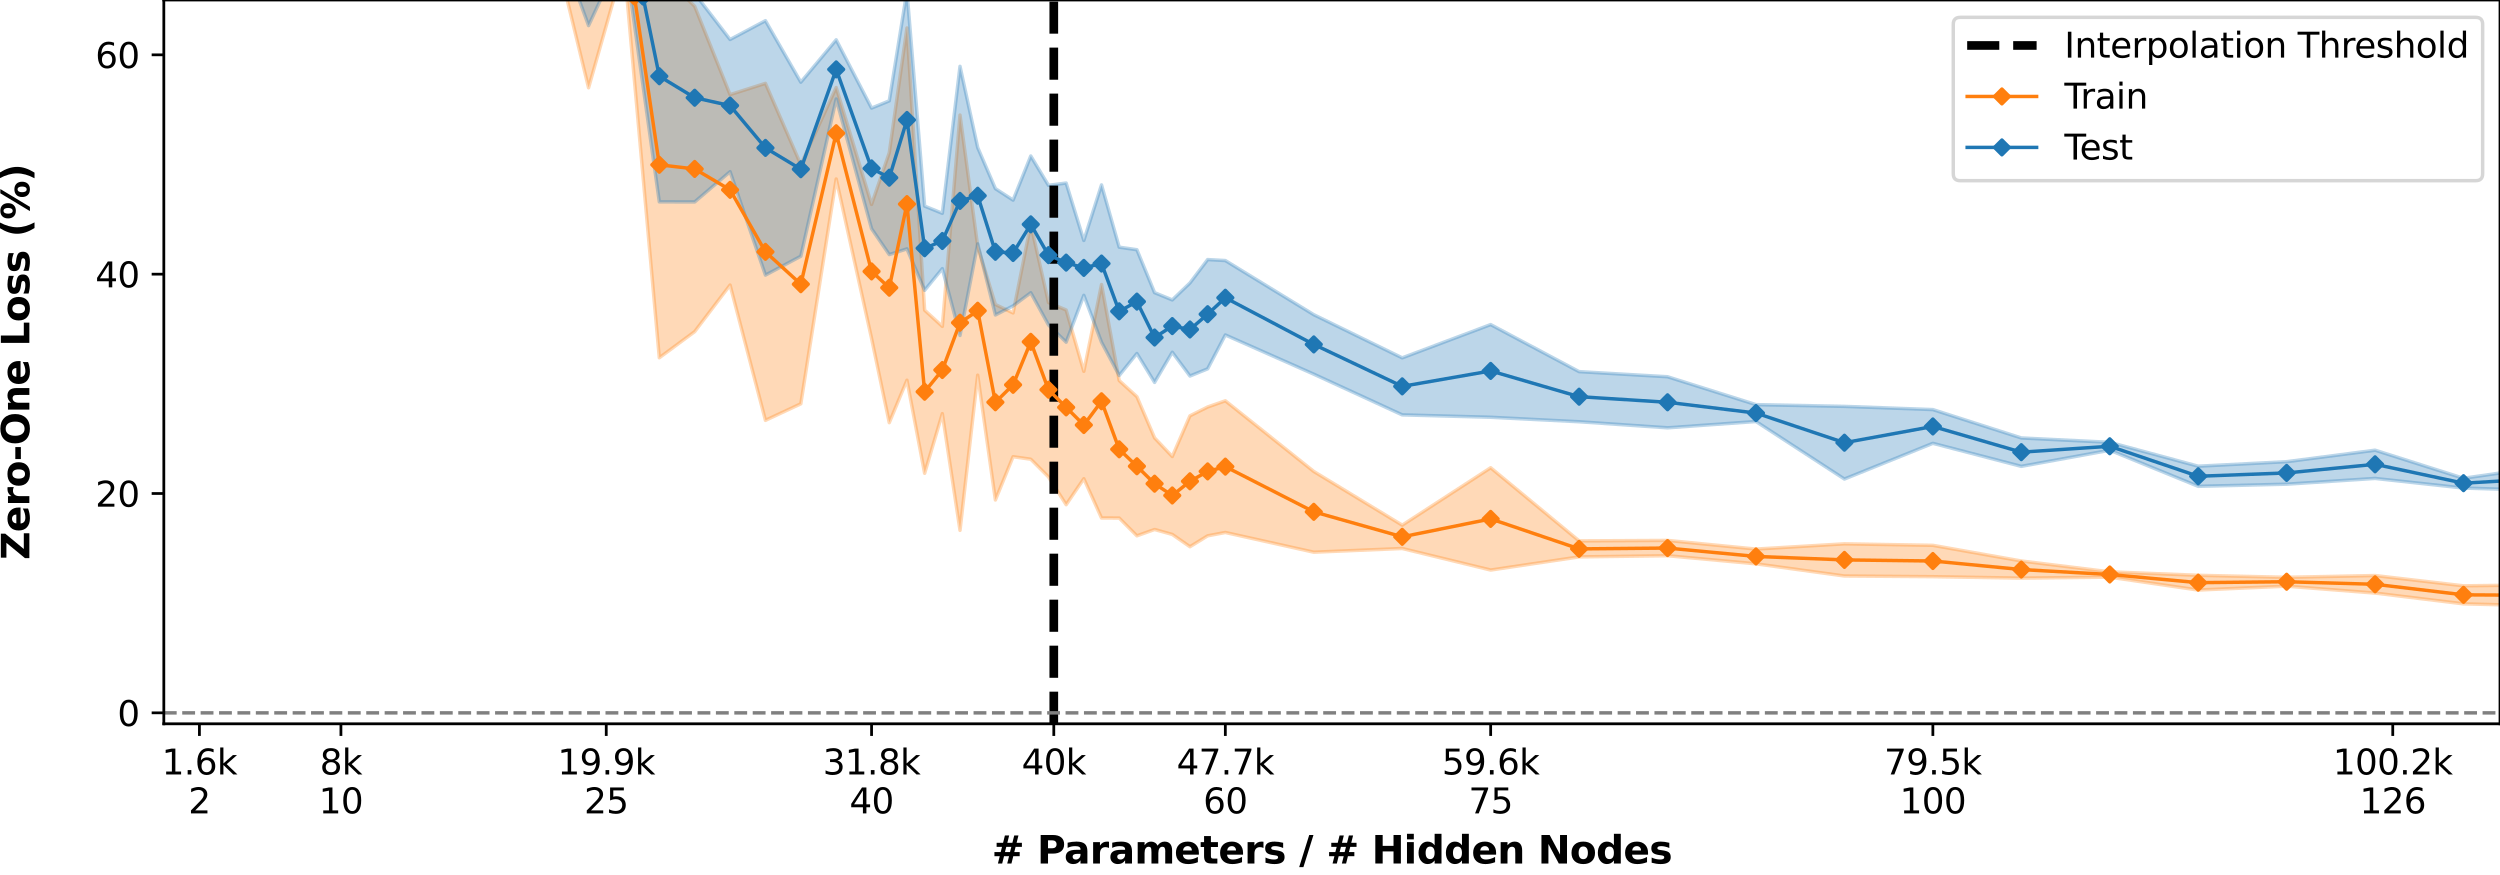 <?xml version="1.0" encoding="utf-8" standalone="no"?>
<!DOCTYPE svg PUBLIC "-//W3C//DTD SVG 1.1//EN"
  "http://www.w3.org/Graphics/SVG/1.1/DTD/svg11.dtd">
<svg xmlns:xlink="http://www.w3.org/1999/xlink" width="720pt" height="252pt" viewBox="0 0 720 252" xmlns="http://www.w3.org/2000/svg" version="1.1">
 <defs>
  <style type="text/css">*{stroke-linejoin: round; stroke-linecap: butt}</style>
 </defs>
 <g id="figure_1">
  <g id="patch_1">
   <path d="M 0 252 
L 720 252 
L 720 0 
L 0 0 
z
" style="fill: #ffffff"/>
  </g>
  <g id="axes_1">
   <g id="patch_2">
    <path d="M 47.18 208.456 
L 720 208.456 
L 720 0 
L 47.18 0 
z
" style="fill: #ffffff"/>
   </g>
   <g id="PolyCollection_1">
    <path d="M 57.432 -80.865 
L 57.432 -76.835 
L 67.621 -77.228 
L 77.809 -54.137 
L 87.998 -62.253 
L 98.186 -53.372 
L 108.375 -29.954 
L 118.563 -29.269 
L 128.751 -2.642 
L 138.94 -27.583 
L 149.128 -11.427 
L 159.317 -16.623 
L 169.505 25.282 
L 179.694 -10.475 
L 189.882 103.038 
L 200.07 95.506 
L 210.259 82.094 
L 220.447 121.061 
L 230.636 116.291 
L 240.824 51.544 
L 251.012 97.465 
L 256.107 121.729 
L 261.201 109.504 
L 266.295 136.313 
L 271.389 119.131 
L 276.483 152.741 
L 281.578 108.049 
L 286.672 143.998 
L 291.766 131.534 
L 296.86 132.255 
L 301.955 137.355 
L 307.049 145.352 
L 312.143 137.871 
L 317.237 149.184 
L 322.331 149.199 
L 327.426 154.317 
L 332.52 152.496 
L 337.614 153.915 
L 342.708 157.458 
L 347.802 154.321 
L 352.897 153.356 
L 378.368 159.034 
L 403.839 157.965 
L 429.31 164.175 
L 454.781 160.384 
L 480.252 160.048 
L 505.723 162.386 
L 531.194 165.887 
L 556.665 166.085 
L 582.136 166.501 
L 607.607 166.222 
L 633.078 169.931 
L 658.549 168.816 
L 684.02 170.81 
L 709.491 173.911 
L 734.962 174.55 
L 760.433 172.426 
L 785.904 173.453 
L 811.375 175.754 
L 811.375 171.641 
L 811.375 171.641 
L 785.904 170.31 
L 760.433 167.705 
L 734.962 168.392 
L 709.491 168.715 
L 684.02 165.752 
L 658.549 166.261 
L 633.078 165.683 
L 607.607 164.686 
L 582.136 161.564 
L 556.665 157.053 
L 531.194 156.619 
L 505.723 158.131 
L 480.252 155.636 
L 454.781 155.774 
L 429.31 134.707 
L 403.839 151.245 
L 378.368 135.774 
L 352.897 115.426 
L 347.802 117.209 
L 342.708 119.757 
L 337.614 131.48 
L 332.52 126.108 
L 327.426 114.244 
L 322.331 109.603 
L 317.237 81.949 
L 312.143 106.939 
L 307.049 89.287 
L 301.955 87.114 
L 296.86 64.642 
L 291.766 90.124 
L 286.672 87.704 
L 281.578 70.939 
L 276.483 33.132 
L 271.389 94 
L 266.295 89.325 
L 261.201 8.053 
L 256.107 43.994 
L 251.012 58.877 
L 240.824 25.206 
L 230.636 47.41 
L 220.447 24.005 
L 210.259 27.251 
L 200.07 1.805 
L 189.882 -8.128 
L 179.694 -32.353 
L 169.505 -29.388 
L 159.317 -68.465 
L 149.128 -71.324 
L 138.94 -65.559 
L 128.751 -72.655 
L 118.563 -66.463 
L 108.375 -73.769 
L 98.186 -79.439 
L 87.998 -82.782 
L 77.809 -80.475 
L 67.621 -80.567 
L 57.432 -80.865 
z
" clip-path="url(#p192f642adf)" style="fill: #ff7f0e; fill-opacity: 0.3; stroke: #ff7f0e; stroke-opacity: 0.3"/>
   </g>
   <g id="PolyCollection_2">
    <path d="M 57.432 -79.72 
L 57.432 -76.167 
L 67.621 -76.042 
L 77.809 -60.338 
L 87.998 -64.85 
L 98.186 -52.328 
L 108.375 -38.116 
L 118.563 -34.528 
L 128.751 -12.683 
L 138.94 -34.449 
L 149.128 -15.907 
L 159.317 -20.479 
L 169.505 7.371 
L 179.694 -14.455 
L 189.882 58.136 
L 200.07 58.163 
L 210.259 49.445 
L 220.447 79.234 
L 230.636 73.798 
L 240.824 28.509 
L 251.012 65.877 
L 256.107 73.316 
L 261.201 71.67 
L 266.295 83.617 
L 271.389 77.373 
L 276.483 96.611 
L 281.578 70.233 
L 286.672 90.712 
L 291.766 88.096 
L 296.86 84.306 
L 301.955 93.585 
L 307.049 98.547 
L 312.143 85.059 
L 317.237 98.558 
L 322.331 108.137 
L 327.426 101.808 
L 332.52 110.128 
L 337.614 101.451 
L 342.708 108.296 
L 347.802 106.223 
L 352.897 96.468 
L 378.368 107.76 
L 403.839 119.485 
L 429.31 120.171 
L 454.781 121.465 
L 480.252 123.212 
L 505.723 121.395 
L 531.194 137.964 
L 556.665 127.678 
L 582.136 134.315 
L 607.607 129.664 
L 633.078 140.063 
L 658.549 139.445 
L 684.02 137.787 
L 709.491 140.563 
L 734.962 141.323 
L 760.433 141.39 
L 785.904 144.408 
L 811.375 144.902 
L 811.375 138.169 
L 811.375 138.169 
L 785.904 137.311 
L 760.433 135.439 
L 734.962 134.067 
L 709.491 137.744 
L 684.02 129.656 
L 658.549 132.963 
L 633.078 134.265 
L 607.607 127.381 
L 582.136 126.128 
L 556.665 117.959 
L 531.194 117.035 
L 505.723 116.536 
L 480.252 108.502 
L 454.781 107.028 
L 429.31 93.477 
L 403.839 103.058 
L 378.368 90.627 
L 352.897 75.034 
L 347.802 74.755 
L 342.708 81.487 
L 337.614 86.374 
L 332.52 84.279 
L 327.426 71.918 
L 322.331 71.185 
L 317.237 53.249 
L 312.143 69.249 
L 307.049 52.717 
L 301.955 53.37 
L 296.86 44.924 
L 291.766 57.634 
L 286.672 54.323 
L 281.578 42.497 
L 276.483 19.102 
L 271.389 61.433 
L 266.295 59.358 
L 261.201 -2.576 
L 256.107 29.043 
L 251.012 31.125 
L 240.824 11.464 
L 230.636 23.671 
L 220.447 5.955 
L 210.259 11.373 
L 200.07 -1.868 
L 189.882 -14.221 
L 179.694 -41.234 
L 169.505 -34.003 
L 159.317 -68.967 
L 149.128 -71.076 
L 138.94 -64.738 
L 128.751 -76.927 
L 118.563 -68.184 
L 108.375 -74.514 
L 98.186 -79.858 
L 87.998 -82.964 
L 77.809 -82.031 
L 67.621 -81.032 
L 57.432 -79.72 
z
" clip-path="url(#p192f642adf)" style="fill: #1f77b4; fill-opacity: 0.3; stroke: #1f77b4; stroke-opacity: 0.3"/>
   </g>
   <g id="matplotlib.axis_1">
    <g id="xtick_1">
     <g id="line2d_1">
      <defs>
       <path id="m62061843d6" d="M 0 0 
L 0 3.5 
" style="stroke: #000000; stroke-width: 0.8"/>
      </defs>
      <g>
       <use xlink:href="#m62061843d6" x="57.432" y="208.456" style="stroke: #000000; stroke-width: 0.8"/>
      </g>
     </g>
     <g id="text_1">
      <!-- 1.6k -->
      <g transform="translate(46.586 223.054)scale(0.1 -0.1)">
       <defs>
        <path id="DejaVuSans-31" d="M 794 531 
L 1825 531 
L 1825 4091 
L 703 3866 
L 703 4441 
L 1819 4666 
L 2450 4666 
L 2450 531 
L 3481 531 
L 3481 0 
L 794 0 
L 794 531 
z
" transform="scale(0.016)"/>
        <path id="DejaVuSans-2e" d="M 684 794 
L 1344 794 
L 1344 0 
L 684 0 
L 684 794 
z
" transform="scale(0.016)"/>
        <path id="DejaVuSans-36" d="M 2113 2584 
Q 1688 2584 1439 2293 
Q 1191 2003 1191 1497 
Q 1191 994 1439 701 
Q 1688 409 2113 409 
Q 2538 409 2786 701 
Q 3034 994 3034 1497 
Q 3034 2003 2786 2293 
Q 2538 2584 2113 2584 
z
M 3366 4563 
L 3366 3988 
Q 3128 4100 2886 4159 
Q 2644 4219 2406 4219 
Q 1781 4219 1451 3797 
Q 1122 3375 1075 2522 
Q 1259 2794 1537 2939 
Q 1816 3084 2150 3084 
Q 2853 3084 3261 2657 
Q 3669 2231 3669 1497 
Q 3669 778 3244 343 
Q 2819 -91 2113 -91 
Q 1303 -91 875 529 
Q 447 1150 447 2328 
Q 447 3434 972 4092 
Q 1497 4750 2381 4750 
Q 2619 4750 2861 4703 
Q 3103 4656 3366 4563 
z
" transform="scale(0.016)"/>
        <path id="DejaVuSans-6b" d="M 581 4863 
L 1159 4863 
L 1159 1991 
L 2875 3500 
L 3609 3500 
L 1753 1863 
L 3688 0 
L 2938 0 
L 1159 1709 
L 1159 0 
L 581 0 
L 581 4863 
z
" transform="scale(0.016)"/>
       </defs>
       <use xlink:href="#DejaVuSans-31"/>
       <use xlink:href="#DejaVuSans-2e" x="63.623"/>
       <use xlink:href="#DejaVuSans-36" x="95.41"/>
       <use xlink:href="#DejaVuSans-6b" x="159.033"/>
      </g>
      <!-- 2 -->
      <g transform="translate(54.251 234.252)scale(0.1 -0.1)">
       <defs>
        <path id="DejaVuSans-32" d="M 1228 531 
L 3431 531 
L 3431 0 
L 469 0 
L 469 531 
Q 828 903 1448 1529 
Q 2069 2156 2228 2338 
Q 2531 2678 2651 2914 
Q 2772 3150 2772 3378 
Q 2772 3750 2511 3984 
Q 2250 4219 1831 4219 
Q 1534 4219 1204 4116 
Q 875 4013 500 3803 
L 500 4441 
Q 881 4594 1212 4672 
Q 1544 4750 1819 4750 
Q 2544 4750 2975 4387 
Q 3406 4025 3406 3419 
Q 3406 3131 3298 2873 
Q 3191 2616 2906 2266 
Q 2828 2175 2409 1742 
Q 1991 1309 1228 531 
z
" transform="scale(0.016)"/>
       </defs>
       <use xlink:href="#DejaVuSans-32"/>
      </g>
     </g>
    </g>
    <g id="xtick_2">
     <g id="line2d_2">
      <g>
       <use xlink:href="#m62061843d6" x="98.186" y="208.456" style="stroke: #000000; stroke-width: 0.8"/>
      </g>
     </g>
     <g id="text_2">
      <!-- 8k -->
      <g transform="translate(92.11 223.054)scale(0.1 -0.1)">
       <defs>
        <path id="DejaVuSans-38" d="M 2034 2216 
Q 1584 2216 1326 1975 
Q 1069 1734 1069 1313 
Q 1069 891 1326 650 
Q 1584 409 2034 409 
Q 2484 409 2743 651 
Q 3003 894 3003 1313 
Q 3003 1734 2745 1975 
Q 2488 2216 2034 2216 
z
M 1403 2484 
Q 997 2584 770 2862 
Q 544 3141 544 3541 
Q 544 4100 942 4425 
Q 1341 4750 2034 4750 
Q 2731 4750 3128 4425 
Q 3525 4100 3525 3541 
Q 3525 3141 3298 2862 
Q 3072 2584 2669 2484 
Q 3125 2378 3379 2068 
Q 3634 1759 3634 1313 
Q 3634 634 3220 271 
Q 2806 -91 2034 -91 
Q 1263 -91 848 271 
Q 434 634 434 1313 
Q 434 1759 690 2068 
Q 947 2378 1403 2484 
z
M 1172 3481 
Q 1172 3119 1398 2916 
Q 1625 2713 2034 2713 
Q 2441 2713 2670 2916 
Q 2900 3119 2900 3481 
Q 2900 3844 2670 4047 
Q 2441 4250 2034 4250 
Q 1625 4250 1398 4047 
Q 1172 3844 1172 3481 
z
" transform="scale(0.016)"/>
       </defs>
       <use xlink:href="#DejaVuSans-38"/>
       <use xlink:href="#DejaVuSans-6b" x="63.623"/>
      </g>
      <!-- 10 -->
      <g transform="translate(91.824 234.252)scale(0.1 -0.1)">
       <defs>
        <path id="DejaVuSans-30" d="M 2034 4250 
Q 1547 4250 1301 3770 
Q 1056 3291 1056 2328 
Q 1056 1369 1301 889 
Q 1547 409 2034 409 
Q 2525 409 2770 889 
Q 3016 1369 3016 2328 
Q 3016 3291 2770 3770 
Q 2525 4250 2034 4250 
z
M 2034 4750 
Q 2819 4750 3233 4129 
Q 3647 3509 3647 2328 
Q 3647 1150 3233 529 
Q 2819 -91 2034 -91 
Q 1250 -91 836 529 
Q 422 1150 422 2328 
Q 422 3509 836 4129 
Q 1250 4750 2034 4750 
z
" transform="scale(0.016)"/>
       </defs>
       <use xlink:href="#DejaVuSans-31"/>
       <use xlink:href="#DejaVuSans-30" x="63.623"/>
      </g>
     </g>
    </g>
    <g id="xtick_3">
     <g id="line2d_3">
      <g>
       <use xlink:href="#m62061843d6" x="174.599" y="208.456" style="stroke: #000000; stroke-width: 0.8"/>
      </g>
     </g>
     <g id="text_3">
      <!-- 19.9k -->
      <g transform="translate(160.571 223.054)scale(0.1 -0.1)">
       <defs>
        <path id="DejaVuSans-39" d="M 703 97 
L 703 672 
Q 941 559 1184 500 
Q 1428 441 1663 441 
Q 2288 441 2617 861 
Q 2947 1281 2994 2138 
Q 2813 1869 2534 1725 
Q 2256 1581 1919 1581 
Q 1219 1581 811 2004 
Q 403 2428 403 3163 
Q 403 3881 828 4315 
Q 1253 4750 1959 4750 
Q 2769 4750 3195 4129 
Q 3622 3509 3622 2328 
Q 3622 1225 3098 567 
Q 2575 -91 1691 -91 
Q 1453 -91 1209 -44 
Q 966 3 703 97 
z
M 1959 2075 
Q 2384 2075 2632 2365 
Q 2881 2656 2881 3163 
Q 2881 3666 2632 3958 
Q 2384 4250 1959 4250 
Q 1534 4250 1286 3958 
Q 1038 3666 1038 3163 
Q 1038 2656 1286 2365 
Q 1534 2075 1959 2075 
z
" transform="scale(0.016)"/>
       </defs>
       <use xlink:href="#DejaVuSans-31"/>
       <use xlink:href="#DejaVuSans-39" x="63.623"/>
       <use xlink:href="#DejaVuSans-2e" x="127.246"/>
       <use xlink:href="#DejaVuSans-39" x="159.033"/>
       <use xlink:href="#DejaVuSans-6b" x="222.656"/>
      </g>
      <!-- 25 -->
      <g transform="translate(168.237 234.252)scale(0.1 -0.1)">
       <defs>
        <path id="DejaVuSans-35" d="M 691 4666 
L 3169 4666 
L 3169 4134 
L 1269 4134 
L 1269 2991 
Q 1406 3038 1543 3061 
Q 1681 3084 1819 3084 
Q 2600 3084 3056 2656 
Q 3513 2228 3513 1497 
Q 3513 744 3044 326 
Q 2575 -91 1722 -91 
Q 1428 -91 1123 -41 
Q 819 9 494 109 
L 494 744 
Q 775 591 1075 516 
Q 1375 441 1709 441 
Q 2250 441 2565 725 
Q 2881 1009 2881 1497 
Q 2881 1984 2565 2268 
Q 2250 2553 1709 2553 
Q 1456 2553 1204 2497 
Q 953 2441 691 2322 
L 691 4666 
z
" transform="scale(0.016)"/>
       </defs>
       <use xlink:href="#DejaVuSans-32"/>
       <use xlink:href="#DejaVuSans-35" x="63.623"/>
      </g>
     </g>
    </g>
    <g id="xtick_4">
     <g id="line2d_4">
      <g>
       <use xlink:href="#m62061843d6" x="251.012" y="208.456" style="stroke: #000000; stroke-width: 0.8"/>
      </g>
     </g>
     <g id="text_4">
      <!-- 31.8k -->
      <g transform="translate(236.984 223.054)scale(0.1 -0.1)">
       <defs>
        <path id="DejaVuSans-33" d="M 2597 2516 
Q 3050 2419 3304 2112 
Q 3559 1806 3559 1356 
Q 3559 666 3084 287 
Q 2609 -91 1734 -91 
Q 1441 -91 1130 -33 
Q 819 25 488 141 
L 488 750 
Q 750 597 1062 519 
Q 1375 441 1716 441 
Q 2309 441 2620 675 
Q 2931 909 2931 1356 
Q 2931 1769 2642 2001 
Q 2353 2234 1838 2234 
L 1294 2234 
L 1294 2753 
L 1863 2753 
Q 2328 2753 2575 2939 
Q 2822 3125 2822 3475 
Q 2822 3834 2567 4026 
Q 2313 4219 1838 4219 
Q 1578 4219 1281 4162 
Q 984 4106 628 3988 
L 628 4550 
Q 988 4650 1302 4700 
Q 1616 4750 1894 4750 
Q 2613 4750 3031 4423 
Q 3450 4097 3450 3541 
Q 3450 3153 3228 2886 
Q 3006 2619 2597 2516 
z
" transform="scale(0.016)"/>
       </defs>
       <use xlink:href="#DejaVuSans-33"/>
       <use xlink:href="#DejaVuSans-31" x="63.623"/>
       <use xlink:href="#DejaVuSans-2e" x="127.246"/>
       <use xlink:href="#DejaVuSans-38" x="159.033"/>
       <use xlink:href="#DejaVuSans-6b" x="222.656"/>
      </g>
      <!-- 40 -->
      <g transform="translate(244.65 234.252)scale(0.1 -0.1)">
       <defs>
        <path id="DejaVuSans-34" d="M 2419 4116 
L 825 1625 
L 2419 1625 
L 2419 4116 
z
M 2253 4666 
L 3047 4666 
L 3047 1625 
L 3713 1625 
L 3713 1100 
L 3047 1100 
L 3047 0 
L 2419 0 
L 2419 1100 
L 313 1100 
L 313 1709 
L 2253 4666 
z
" transform="scale(0.016)"/>
       </defs>
       <use xlink:href="#DejaVuSans-34"/>
       <use xlink:href="#DejaVuSans-30" x="63.623"/>
      </g>
     </g>
    </g>
    <g id="xtick_5">
     <g id="line2d_5">
      <g>
       <use xlink:href="#m62061843d6" x="352.897" y="208.456" style="stroke: #000000; stroke-width: 0.8"/>
      </g>
     </g>
     <g id="text_5">
      <!-- 47.7k -->
      <g transform="translate(338.868 223.054)scale(0.1 -0.1)">
       <defs>
        <path id="DejaVuSans-37" d="M 525 4666 
L 3525 4666 
L 3525 4397 
L 1831 0 
L 1172 0 
L 2766 4134 
L 525 4134 
L 525 4666 
z
" transform="scale(0.016)"/>
       </defs>
       <use xlink:href="#DejaVuSans-34"/>
       <use xlink:href="#DejaVuSans-37" x="63.623"/>
       <use xlink:href="#DejaVuSans-2e" x="127.246"/>
       <use xlink:href="#DejaVuSans-37" x="159.033"/>
       <use xlink:href="#DejaVuSans-6b" x="222.656"/>
      </g>
      <!-- 60 -->
      <g transform="translate(346.534 234.252)scale(0.1 -0.1)">
       <use xlink:href="#DejaVuSans-36"/>
       <use xlink:href="#DejaVuSans-30" x="63.623"/>
      </g>
     </g>
    </g>
    <g id="xtick_6">
     <g id="line2d_6">
      <g>
       <use xlink:href="#m62061843d6" x="429.31" y="208.456" style="stroke: #000000; stroke-width: 0.8"/>
      </g>
     </g>
     <g id="text_6">
      <!-- 59.6k -->
      <g transform="translate(415.282 223.054)scale(0.1 -0.1)">
       <use xlink:href="#DejaVuSans-35"/>
       <use xlink:href="#DejaVuSans-39" x="63.623"/>
       <use xlink:href="#DejaVuSans-2e" x="127.246"/>
       <use xlink:href="#DejaVuSans-36" x="159.033"/>
       <use xlink:href="#DejaVuSans-6b" x="222.656"/>
      </g>
      <!-- 75 -->
      <g transform="translate(422.947 234.252)scale(0.1 -0.1)">
       <use xlink:href="#DejaVuSans-37"/>
       <use xlink:href="#DejaVuSans-35" x="63.623"/>
      </g>
     </g>
    </g>
    <g id="xtick_7">
     <g id="line2d_7">
      <g>
       <use xlink:href="#m62061843d6" x="556.665" y="208.456" style="stroke: #000000; stroke-width: 0.8"/>
      </g>
     </g>
     <g id="text_7">
      <!-- 79.5k -->
      <g transform="translate(542.637 223.054)scale(0.1 -0.1)">
       <use xlink:href="#DejaVuSans-37"/>
       <use xlink:href="#DejaVuSans-39" x="63.623"/>
       <use xlink:href="#DejaVuSans-2e" x="127.246"/>
       <use xlink:href="#DejaVuSans-35" x="159.033"/>
       <use xlink:href="#DejaVuSans-6b" x="222.656"/>
      </g>
      <!-- 100 -->
      <g transform="translate(547.121 234.252)scale(0.1 -0.1)">
       <use xlink:href="#DejaVuSans-31"/>
       <use xlink:href="#DejaVuSans-30" x="63.623"/>
       <use xlink:href="#DejaVuSans-30" x="127.246"/>
      </g>
     </g>
    </g>
    <g id="xtick_8">
     <g id="line2d_8">
      <g>
       <use xlink:href="#m62061843d6" x="689.114" y="208.456" style="stroke: #000000; stroke-width: 0.8"/>
      </g>
     </g>
     <g id="text_8">
      <!-- 100.2k -->
      <g transform="translate(671.905 223.054)scale(0.1 -0.1)">
       <use xlink:href="#DejaVuSans-31"/>
       <use xlink:href="#DejaVuSans-30" x="63.623"/>
       <use xlink:href="#DejaVuSans-30" x="127.246"/>
       <use xlink:href="#DejaVuSans-2e" x="190.869"/>
       <use xlink:href="#DejaVuSans-32" x="222.656"/>
       <use xlink:href="#DejaVuSans-6b" x="286.279"/>
      </g>
      <!-- 126 -->
      <g transform="translate(679.571 234.252)scale(0.1 -0.1)">
       <use xlink:href="#DejaVuSans-31"/>
       <use xlink:href="#DejaVuSans-32" x="63.623"/>
       <use xlink:href="#DejaVuSans-36" x="127.246"/>
      </g>
     </g>
    </g>
    <g id="xtick_9">
     <g id="line2d_9">
      <g>
       <use xlink:href="#m62061843d6" x="303.492" y="208.456" style="stroke: #000000; stroke-width: 0.8"/>
      </g>
     </g>
     <g id="text_9">
      <!-- 40k -->
      <g transform="translate(294.235 223.054)scale(0.1 -0.1)">
       <use xlink:href="#DejaVuSans-34"/>
       <use xlink:href="#DejaVuSans-30" x="63.623"/>
       <use xlink:href="#DejaVuSans-6b" x="127.246"/>
      </g>
     </g>
    </g>
    <g id="text_10">
     <!-- # Parameters / # Hidden Nodes -->
     <g transform="translate(285.631 248.69)scale(0.11 -0.11)">
      <defs>
       <path id="DejaVuSans-Bold-23" d="M 2847 4594 
L 2547 3391 
L 3372 3391 
L 3675 4594 
L 4366 4594 
L 4063 3391 
L 4928 3391 
L 4928 2725 
L 3897 2725 
L 3681 1869 
L 4569 1869 
L 4569 1197 
L 3519 1197 
L 3219 0 
L 2528 0 
L 2828 1197 
L 2003 1197 
L 1703 0 
L 1006 0 
L 1306 1197 
L 434 1197 
L 434 1869 
L 1459 1869 
L 1678 2725 
L 794 2725 
L 794 3391 
L 1850 3391 
L 2150 4594 
L 2847 4594 
z
M 3200 2725 
L 2375 2725 
L 2156 1869 
L 2981 1869 
L 3200 2725 
z
" transform="scale(0.016)"/>
       <path id="DejaVuSans-Bold-20" transform="scale(0.016)"/>
       <path id="DejaVuSans-Bold-50" d="M 588 4666 
L 2584 4666 
Q 3475 4666 3951 4270 
Q 4428 3875 4428 3144 
Q 4428 2409 3951 2014 
Q 3475 1619 2584 1619 
L 1791 1619 
L 1791 0 
L 588 0 
L 588 4666 
z
M 1791 3794 
L 1791 2491 
L 2456 2491 
Q 2806 2491 2997 2661 
Q 3188 2831 3188 3144 
Q 3188 3456 2997 3625 
Q 2806 3794 2456 3794 
L 1791 3794 
z
" transform="scale(0.016)"/>
       <path id="DejaVuSans-Bold-61" d="M 2106 1575 
Q 1756 1575 1579 1456 
Q 1403 1338 1403 1106 
Q 1403 894 1545 773 
Q 1688 653 1941 653 
Q 2256 653 2472 879 
Q 2688 1106 2688 1447 
L 2688 1575 
L 2106 1575 
z
M 3816 1997 
L 3816 0 
L 2688 0 
L 2688 519 
Q 2463 200 2181 54 
Q 1900 -91 1497 -91 
Q 953 -91 614 226 
Q 275 544 275 1050 
Q 275 1666 698 1953 
Q 1122 2241 2028 2241 
L 2688 2241 
L 2688 2328 
Q 2688 2594 2478 2717 
Q 2269 2841 1825 2841 
Q 1466 2841 1156 2769 
Q 847 2697 581 2553 
L 581 3406 
Q 941 3494 1303 3539 
Q 1666 3584 2028 3584 
Q 2975 3584 3395 3211 
Q 3816 2838 3816 1997 
z
" transform="scale(0.016)"/>
       <path id="DejaVuSans-Bold-72" d="M 3138 2547 
Q 2991 2616 2845 2648 
Q 2700 2681 2553 2681 
Q 2122 2681 1889 2404 
Q 1656 2128 1656 1613 
L 1656 0 
L 538 0 
L 538 3500 
L 1656 3500 
L 1656 2925 
Q 1872 3269 2151 3426 
Q 2431 3584 2822 3584 
Q 2878 3584 2943 3579 
Q 3009 3575 3134 3559 
L 3138 2547 
z
" transform="scale(0.016)"/>
       <path id="DejaVuSans-Bold-6d" d="M 3781 2919 
Q 3994 3244 4286 3414 
Q 4578 3584 4928 3584 
Q 5531 3584 5847 3212 
Q 6163 2841 6163 2131 
L 6163 0 
L 5038 0 
L 5038 1825 
Q 5041 1866 5042 1909 
Q 5044 1953 5044 2034 
Q 5044 2406 4934 2573 
Q 4825 2741 4581 2741 
Q 4263 2741 4089 2478 
Q 3916 2216 3909 1719 
L 3909 0 
L 2784 0 
L 2784 1825 
Q 2784 2406 2684 2573 
Q 2584 2741 2328 2741 
Q 2006 2741 1831 2477 
Q 1656 2213 1656 1722 
L 1656 0 
L 531 0 
L 531 3500 
L 1656 3500 
L 1656 2988 
Q 1863 3284 2130 3434 
Q 2397 3584 2719 3584 
Q 3081 3584 3359 3409 
Q 3638 3234 3781 2919 
z
" transform="scale(0.016)"/>
       <path id="DejaVuSans-Bold-65" d="M 4031 1759 
L 4031 1441 
L 1416 1441 
Q 1456 1047 1700 850 
Q 1944 653 2381 653 
Q 2734 653 3104 758 
Q 3475 863 3866 1075 
L 3866 213 
Q 3469 63 3072 -14 
Q 2675 -91 2278 -91 
Q 1328 -91 801 392 
Q 275 875 275 1747 
Q 275 2603 792 3093 
Q 1309 3584 2216 3584 
Q 3041 3584 3536 3087 
Q 4031 2591 4031 1759 
z
M 2881 2131 
Q 2881 2450 2695 2645 
Q 2509 2841 2209 2841 
Q 1884 2841 1681 2658 
Q 1478 2475 1428 2131 
L 2881 2131 
z
" transform="scale(0.016)"/>
       <path id="DejaVuSans-Bold-74" d="M 1759 4494 
L 1759 3500 
L 2913 3500 
L 2913 2700 
L 1759 2700 
L 1759 1216 
Q 1759 972 1856 886 
Q 1953 800 2241 800 
L 2816 800 
L 2816 0 
L 1856 0 
Q 1194 0 917 276 
Q 641 553 641 1216 
L 641 2700 
L 84 2700 
L 84 3500 
L 641 3500 
L 641 4494 
L 1759 4494 
z
" transform="scale(0.016)"/>
       <path id="DejaVuSans-Bold-73" d="M 3272 3391 
L 3272 2541 
Q 2913 2691 2578 2766 
Q 2244 2841 1947 2841 
Q 1628 2841 1473 2761 
Q 1319 2681 1319 2516 
Q 1319 2381 1436 2309 
Q 1553 2238 1856 2203 
L 2053 2175 
Q 2913 2066 3209 1816 
Q 3506 1566 3506 1031 
Q 3506 472 3093 190 
Q 2681 -91 1863 -91 
Q 1516 -91 1145 -36 
Q 775 19 384 128 
L 384 978 
Q 719 816 1070 734 
Q 1422 653 1784 653 
Q 2113 653 2278 743 
Q 2444 834 2444 1013 
Q 2444 1163 2330 1236 
Q 2216 1309 1875 1350 
L 1678 1375 
Q 931 1469 631 1722 
Q 331 1975 331 2491 
Q 331 3047 712 3315 
Q 1094 3584 1881 3584 
Q 2191 3584 2531 3537 
Q 2872 3491 3272 3391 
z
" transform="scale(0.016)"/>
       <path id="DejaVuSans-Bold-2f" d="M 1644 4666 
L 2338 4666 
L 691 -594 
L 0 -594 
L 1644 4666 
z
" transform="scale(0.016)"/>
       <path id="DejaVuSans-Bold-48" d="M 588 4666 
L 1791 4666 
L 1791 2888 
L 3566 2888 
L 3566 4666 
L 4769 4666 
L 4769 0 
L 3566 0 
L 3566 1978 
L 1791 1978 
L 1791 0 
L 588 0 
L 588 4666 
z
" transform="scale(0.016)"/>
       <path id="DejaVuSans-Bold-69" d="M 538 3500 
L 1656 3500 
L 1656 0 
L 538 0 
L 538 3500 
z
M 538 4863 
L 1656 4863 
L 1656 3950 
L 538 3950 
L 538 4863 
z
" transform="scale(0.016)"/>
       <path id="DejaVuSans-Bold-64" d="M 2919 2988 
L 2919 4863 
L 4044 4863 
L 4044 0 
L 2919 0 
L 2919 506 
Q 2688 197 2409 53 
Q 2131 -91 1766 -91 
Q 1119 -91 703 423 
Q 288 938 288 1747 
Q 288 2556 703 3070 
Q 1119 3584 1766 3584 
Q 2128 3584 2408 3439 
Q 2688 3294 2919 2988 
z
M 2181 722 
Q 2541 722 2730 984 
Q 2919 1247 2919 1747 
Q 2919 2247 2730 2509 
Q 2541 2772 2181 2772 
Q 1825 2772 1636 2509 
Q 1447 2247 1447 1747 
Q 1447 1247 1636 984 
Q 1825 722 2181 722 
z
" transform="scale(0.016)"/>
       <path id="DejaVuSans-Bold-6e" d="M 4056 2131 
L 4056 0 
L 2931 0 
L 2931 347 
L 2931 1631 
Q 2931 2084 2911 2256 
Q 2891 2428 2841 2509 
Q 2775 2619 2662 2680 
Q 2550 2741 2406 2741 
Q 2056 2741 1856 2470 
Q 1656 2200 1656 1722 
L 1656 0 
L 538 0 
L 538 3500 
L 1656 3500 
L 1656 2988 
Q 1909 3294 2193 3439 
Q 2478 3584 2822 3584 
Q 3428 3584 3742 3212 
Q 4056 2841 4056 2131 
z
" transform="scale(0.016)"/>
       <path id="DejaVuSans-Bold-4e" d="M 588 4666 
L 1931 4666 
L 3628 1466 
L 3628 4666 
L 4769 4666 
L 4769 0 
L 3425 0 
L 1728 3200 
L 1728 0 
L 588 0 
L 588 4666 
z
" transform="scale(0.016)"/>
       <path id="DejaVuSans-Bold-6f" d="M 2203 2784 
Q 1831 2784 1636 2517 
Q 1441 2250 1441 1747 
Q 1441 1244 1636 976 
Q 1831 709 2203 709 
Q 2569 709 2762 976 
Q 2956 1244 2956 1747 
Q 2956 2250 2762 2517 
Q 2569 2784 2203 2784 
z
M 2203 3584 
Q 3106 3584 3614 3096 
Q 4122 2609 4122 1747 
Q 4122 884 3614 396 
Q 3106 -91 2203 -91 
Q 1297 -91 786 396 
Q 275 884 275 1747 
Q 275 2609 786 3096 
Q 1297 3584 2203 3584 
z
" transform="scale(0.016)"/>
      </defs>
      <use xlink:href="#DejaVuSans-Bold-23"/>
      <use xlink:href="#DejaVuSans-Bold-20" x="83.789"/>
      <use xlink:href="#DejaVuSans-Bold-50" x="118.604"/>
      <use xlink:href="#DejaVuSans-Bold-61" x="189.27"/>
      <use xlink:href="#DejaVuSans-Bold-72" x="256.75"/>
      <use xlink:href="#DejaVuSans-Bold-61" x="306.066"/>
      <use xlink:href="#DejaVuSans-Bold-6d" x="373.547"/>
      <use xlink:href="#DejaVuSans-Bold-65" x="477.746"/>
      <use xlink:href="#DejaVuSans-Bold-74" x="545.568"/>
      <use xlink:href="#DejaVuSans-Bold-65" x="593.371"/>
      <use xlink:href="#DejaVuSans-Bold-72" x="661.193"/>
      <use xlink:href="#DejaVuSans-Bold-73" x="710.51"/>
      <use xlink:href="#DejaVuSans-Bold-20" x="770.031"/>
      <use xlink:href="#DejaVuSans-Bold-2f" x="804.846"/>
      <use xlink:href="#DejaVuSans-Bold-20" x="841.369"/>
      <use xlink:href="#DejaVuSans-Bold-23" x="876.184"/>
      <use xlink:href="#DejaVuSans-Bold-20" x="959.973"/>
      <use xlink:href="#DejaVuSans-Bold-48" x="994.787"/>
      <use xlink:href="#DejaVuSans-Bold-69" x="1078.479"/>
      <use xlink:href="#DejaVuSans-Bold-64" x="1112.756"/>
      <use xlink:href="#DejaVuSans-Bold-64" x="1184.338"/>
      <use xlink:href="#DejaVuSans-Bold-65" x="1255.92"/>
      <use xlink:href="#DejaVuSans-Bold-6e" x="1323.742"/>
      <use xlink:href="#DejaVuSans-Bold-20" x="1394.934"/>
      <use xlink:href="#DejaVuSans-Bold-4e" x="1429.748"/>
      <use xlink:href="#DejaVuSans-Bold-6f" x="1513.439"/>
      <use xlink:href="#DejaVuSans-Bold-64" x="1582.141"/>
      <use xlink:href="#DejaVuSans-Bold-65" x="1653.723"/>
      <use xlink:href="#DejaVuSans-Bold-73" x="1721.545"/>
     </g>
    </g>
   </g>
   <g id="matplotlib.axis_2">
    <g id="ytick_1">
     <g id="line2d_10">
      <defs>
       <path id="m4dde89c1bd" d="M 0 0 
L -3.5 0 
" style="stroke: #000000; stroke-width: 0.8"/>
      </defs>
      <g>
       <use xlink:href="#m4dde89c1bd" x="47.18" y="205.298" style="stroke: #000000; stroke-width: 0.8"/>
      </g>
     </g>
     <g id="text_11">
      <!--     0 -->
      <g transform="translate(21.105 209.097)scale(0.1 -0.1)">
       <defs>
        <path id="DejaVuSans-20" transform="scale(0.016)"/>
       </defs>
       <use xlink:href="#DejaVuSans-20"/>
       <use xlink:href="#DejaVuSans-20" x="31.787"/>
       <use xlink:href="#DejaVuSans-20" x="63.574"/>
       <use xlink:href="#DejaVuSans-20" x="95.361"/>
       <use xlink:href="#DejaVuSans-30" x="127.148"/>
      </g>
     </g>
    </g>
    <g id="ytick_2">
     <g id="line2d_11">
      <g>
       <use xlink:href="#m4dde89c1bd" x="47.18" y="142.129" style="stroke: #000000; stroke-width: 0.8"/>
      </g>
     </g>
     <g id="text_12">
      <!--     20 -->
      <g transform="translate(14.742 145.928)scale(0.1 -0.1)">
       <use xlink:href="#DejaVuSans-20"/>
       <use xlink:href="#DejaVuSans-20" x="31.787"/>
       <use xlink:href="#DejaVuSans-20" x="63.574"/>
       <use xlink:href="#DejaVuSans-20" x="95.361"/>
       <use xlink:href="#DejaVuSans-32" x="127.148"/>
       <use xlink:href="#DejaVuSans-30" x="190.771"/>
      </g>
     </g>
    </g>
    <g id="ytick_3">
     <g id="line2d_12">
      <g>
       <use xlink:href="#m4dde89c1bd" x="47.18" y="78.961" style="stroke: #000000; stroke-width: 0.8"/>
      </g>
     </g>
     <g id="text_13">
      <!--     40 -->
      <g transform="translate(14.742 82.76)scale(0.1 -0.1)">
       <use xlink:href="#DejaVuSans-20"/>
       <use xlink:href="#DejaVuSans-20" x="31.787"/>
       <use xlink:href="#DejaVuSans-20" x="63.574"/>
       <use xlink:href="#DejaVuSans-20" x="95.361"/>
       <use xlink:href="#DejaVuSans-34" x="127.148"/>
       <use xlink:href="#DejaVuSans-30" x="190.771"/>
      </g>
     </g>
    </g>
    <g id="ytick_4">
     <g id="line2d_13">
      <g>
       <use xlink:href="#m4dde89c1bd" x="47.18" y="15.792" style="stroke: #000000; stroke-width: 0.8"/>
      </g>
     </g>
     <g id="text_14">
      <!--     60 -->
      <g transform="translate(14.742 19.591)scale(0.1 -0.1)">
       <use xlink:href="#DejaVuSans-20"/>
       <use xlink:href="#DejaVuSans-20" x="31.787"/>
       <use xlink:href="#DejaVuSans-20" x="63.574"/>
       <use xlink:href="#DejaVuSans-20" x="95.361"/>
       <use xlink:href="#DejaVuSans-36" x="127.148"/>
       <use xlink:href="#DejaVuSans-30" x="190.771"/>
      </g>
     </g>
    </g>
    <g id="text_15">
     <!-- Zero-One Loss (%) -->
     <g transform="translate(8.455 161.24)rotate(-90)scale(0.11 -0.11)">
      <defs>
       <path id="DejaVuSans-Bold-5a" d="M 359 4666 
L 4281 4666 
L 4281 3938 
L 1778 909 
L 4353 909 
L 4353 0 
L 288 0 
L 288 728 
L 2791 3756 
L 359 3756 
L 359 4666 
z
" transform="scale(0.016)"/>
       <path id="DejaVuSans-Bold-2d" d="M 347 2297 
L 2309 2297 
L 2309 1388 
L 347 1388 
L 347 2297 
z
" transform="scale(0.016)"/>
       <path id="DejaVuSans-Bold-4f" d="M 2719 3878 
Q 2169 3878 1866 3472 
Q 1563 3066 1563 2328 
Q 1563 1594 1866 1187 
Q 2169 781 2719 781 
Q 3272 781 3575 1187 
Q 3878 1594 3878 2328 
Q 3878 3066 3575 3472 
Q 3272 3878 2719 3878 
z
M 2719 4750 
Q 3844 4750 4481 4106 
Q 5119 3463 5119 2328 
Q 5119 1197 4481 553 
Q 3844 -91 2719 -91 
Q 1597 -91 958 553 
Q 319 1197 319 2328 
Q 319 3463 958 4106 
Q 1597 4750 2719 4750 
z
" transform="scale(0.016)"/>
       <path id="DejaVuSans-Bold-4c" d="M 588 4666 
L 1791 4666 
L 1791 909 
L 3903 909 
L 3903 0 
L 588 0 
L 588 4666 
z
" transform="scale(0.016)"/>
       <path id="DejaVuSans-Bold-28" d="M 2413 -844 
L 1484 -844 
Q 1006 -72 778 623 
Q 550 1319 550 2003 
Q 550 2688 779 3389 
Q 1009 4091 1484 4856 
L 2413 4856 
Q 2013 4116 1813 3408 
Q 1613 2700 1613 2009 
Q 1613 1319 1811 609 
Q 2009 -100 2413 -844 
z
" transform="scale(0.016)"/>
       <path id="DejaVuSans-Bold-25" d="M 4959 1925 
Q 4738 1925 4616 1733 
Q 4494 1541 4494 1184 
Q 4494 825 4614 633 
Q 4734 441 4959 441 
Q 5184 441 5303 633 
Q 5422 825 5422 1184 
Q 5422 1541 5301 1733 
Q 5181 1925 4959 1925 
z
M 4959 2450 
Q 5541 2450 5875 2112 
Q 6209 1775 6209 1184 
Q 6209 594 5875 251 
Q 5541 -91 4959 -91 
Q 4378 -91 4042 251 
Q 3706 594 3706 1184 
Q 3706 1772 4042 2111 
Q 4378 2450 4959 2450 
z
M 2094 -91 
L 1403 -91 
L 4319 4750 
L 5013 4750 
L 2094 -91 
z
M 1453 4750 
Q 2034 4750 2367 4411 
Q 2700 4072 2700 3481 
Q 2700 2891 2367 2550 
Q 2034 2209 1453 2209 
Q 872 2209 539 2550 
Q 206 2891 206 3481 
Q 206 4072 539 4411 
Q 872 4750 1453 4750 
z
M 1453 4225 
Q 1228 4225 1106 4031 
Q 984 3838 984 3481 
Q 984 3122 1106 2926 
Q 1228 2731 1453 2731 
Q 1678 2731 1798 2926 
Q 1919 3122 1919 3481 
Q 1919 3838 1797 4031 
Q 1675 4225 1453 4225 
z
" transform="scale(0.016)"/>
       <path id="DejaVuSans-Bold-29" d="M 513 -844 
Q 913 -100 1113 609 
Q 1313 1319 1313 2009 
Q 1313 2700 1113 3408 
Q 913 4116 513 4856 
L 1441 4856 
Q 1916 4091 2145 3389 
Q 2375 2688 2375 2003 
Q 2375 1319 2147 623 
Q 1919 -72 1441 -844 
L 513 -844 
z
" transform="scale(0.016)"/>
      </defs>
      <use xlink:href="#DejaVuSans-Bold-5a"/>
      <use xlink:href="#DejaVuSans-Bold-65" x="72.51"/>
      <use xlink:href="#DejaVuSans-Bold-72" x="140.332"/>
      <use xlink:href="#DejaVuSans-Bold-6f" x="189.648"/>
      <use xlink:href="#DejaVuSans-Bold-2d" x="258.35"/>
      <use xlink:href="#DejaVuSans-Bold-4f" x="299.854"/>
      <use xlink:href="#DejaVuSans-Bold-6e" x="384.863"/>
      <use xlink:href="#DejaVuSans-Bold-65" x="456.055"/>
      <use xlink:href="#DejaVuSans-Bold-20" x="523.877"/>
      <use xlink:href="#DejaVuSans-Bold-4c" x="558.691"/>
      <use xlink:href="#DejaVuSans-Bold-6f" x="622.412"/>
      <use xlink:href="#DejaVuSans-Bold-73" x="691.113"/>
      <use xlink:href="#DejaVuSans-Bold-73" x="750.635"/>
      <use xlink:href="#DejaVuSans-Bold-20" x="810.156"/>
      <use xlink:href="#DejaVuSans-Bold-28" x="844.971"/>
      <use xlink:href="#DejaVuSans-Bold-25" x="890.674"/>
      <use xlink:href="#DejaVuSans-Bold-29" x="990.869"/>
     </g>
    </g>
   </g>
   <g id="line2d_14">
    <path d="M 303.492 208.456 
L 303.492 0 
" clip-path="url(#p192f642adf)" style="fill: none; stroke-dasharray: 9.25,4; stroke-dashoffset: 0; stroke: #000000; stroke-width: 2.5"/>
   </g>
   <g id="line2d_15">
    <path d="M 47.18 205.298 
L 720 205.298 
" clip-path="url(#p192f642adf)" style="fill: none; stroke-dasharray: 3.7,1.6; stroke-dashoffset: 0; stroke: #808080"/>
   </g>
   <g id="line2d_16">
    <path d="M 182.714 -1 
L 189.882 47.455 
L 200.07 48.656 
L 210.259 54.672 
L 220.447 72.533 
L 230.636 81.851 
L 240.824 38.375 
L 251.012 78.171 
L 256.107 82.861 
L 261.201 58.778 
L 266.295 112.819 
L 271.389 106.565 
L 276.483 92.937 
L 281.578 89.494 
L 286.672 115.851 
L 291.766 110.829 
L 296.86 98.448 
L 301.955 112.235 
L 307.049 117.32 
L 312.143 122.405 
L 317.237 115.567 
L 322.331 129.401 
L 327.426 134.28 
L 332.52 139.302 
L 337.614 142.698 
L 342.708 138.607 
L 347.802 135.765 
L 352.897 134.391 
L 378.368 147.404 
L 403.839 154.605 
L 429.31 149.441 
L 454.781 158.079 
L 480.252 157.842 
L 505.723 160.258 
L 531.194 161.253 
L 556.665 161.569 
L 582.136 164.033 
L 607.607 165.454 
L 633.078 167.807 
L 658.549 167.539 
L 684.02 168.281 
L 709.491 171.313 
L 721 171.384 
" clip-path="url(#p192f642adf)" style="fill: none; stroke: #ff7f0e; stroke-linecap: square"/>
    <defs>
     <path id="me0c271f69f" d="M 0 2.121 
L 2.121 0 
L 0 -2.121 
L -2.121 0 
z
" style="stroke: #ff7f0e; stroke-linejoin: miter"/>
    </defs>
    <g clip-path="url(#p192f642adf)">
     <use xlink:href="#me0c271f69f" x="182.714" y="-1" style="fill: #ff7f0e; stroke: #ff7f0e; stroke-linejoin: miter"/>
     <use xlink:href="#me0c271f69f" x="189.882" y="47.455" style="fill: #ff7f0e; stroke: #ff7f0e; stroke-linejoin: miter"/>
     <use xlink:href="#me0c271f69f" x="200.07" y="48.656" style="fill: #ff7f0e; stroke: #ff7f0e; stroke-linejoin: miter"/>
     <use xlink:href="#me0c271f69f" x="210.259" y="54.672" style="fill: #ff7f0e; stroke: #ff7f0e; stroke-linejoin: miter"/>
     <use xlink:href="#me0c271f69f" x="220.447" y="72.533" style="fill: #ff7f0e; stroke: #ff7f0e; stroke-linejoin: miter"/>
     <use xlink:href="#me0c271f69f" x="230.636" y="81.851" style="fill: #ff7f0e; stroke: #ff7f0e; stroke-linejoin: miter"/>
     <use xlink:href="#me0c271f69f" x="240.824" y="38.375" style="fill: #ff7f0e; stroke: #ff7f0e; stroke-linejoin: miter"/>
     <use xlink:href="#me0c271f69f" x="251.012" y="78.171" style="fill: #ff7f0e; stroke: #ff7f0e; stroke-linejoin: miter"/>
     <use xlink:href="#me0c271f69f" x="256.107" y="82.861" style="fill: #ff7f0e; stroke: #ff7f0e; stroke-linejoin: miter"/>
     <use xlink:href="#me0c271f69f" x="261.201" y="58.778" style="fill: #ff7f0e; stroke: #ff7f0e; stroke-linejoin: miter"/>
     <use xlink:href="#me0c271f69f" x="266.295" y="112.819" style="fill: #ff7f0e; stroke: #ff7f0e; stroke-linejoin: miter"/>
     <use xlink:href="#me0c271f69f" x="271.389" y="106.565" style="fill: #ff7f0e; stroke: #ff7f0e; stroke-linejoin: miter"/>
     <use xlink:href="#me0c271f69f" x="276.483" y="92.937" style="fill: #ff7f0e; stroke: #ff7f0e; stroke-linejoin: miter"/>
     <use xlink:href="#me0c271f69f" x="281.578" y="89.494" style="fill: #ff7f0e; stroke: #ff7f0e; stroke-linejoin: miter"/>
     <use xlink:href="#me0c271f69f" x="286.672" y="115.851" style="fill: #ff7f0e; stroke: #ff7f0e; stroke-linejoin: miter"/>
     <use xlink:href="#me0c271f69f" x="291.766" y="110.829" style="fill: #ff7f0e; stroke: #ff7f0e; stroke-linejoin: miter"/>
     <use xlink:href="#me0c271f69f" x="296.86" y="98.448" style="fill: #ff7f0e; stroke: #ff7f0e; stroke-linejoin: miter"/>
     <use xlink:href="#me0c271f69f" x="301.955" y="112.235" style="fill: #ff7f0e; stroke: #ff7f0e; stroke-linejoin: miter"/>
     <use xlink:href="#me0c271f69f" x="307.049" y="117.32" style="fill: #ff7f0e; stroke: #ff7f0e; stroke-linejoin: miter"/>
     <use xlink:href="#me0c271f69f" x="312.143" y="122.405" style="fill: #ff7f0e; stroke: #ff7f0e; stroke-linejoin: miter"/>
     <use xlink:href="#me0c271f69f" x="317.237" y="115.567" style="fill: #ff7f0e; stroke: #ff7f0e; stroke-linejoin: miter"/>
     <use xlink:href="#me0c271f69f" x="322.331" y="129.401" style="fill: #ff7f0e; stroke: #ff7f0e; stroke-linejoin: miter"/>
     <use xlink:href="#me0c271f69f" x="327.426" y="134.28" style="fill: #ff7f0e; stroke: #ff7f0e; stroke-linejoin: miter"/>
     <use xlink:href="#me0c271f69f" x="332.52" y="139.302" style="fill: #ff7f0e; stroke: #ff7f0e; stroke-linejoin: miter"/>
     <use xlink:href="#me0c271f69f" x="337.614" y="142.698" style="fill: #ff7f0e; stroke: #ff7f0e; stroke-linejoin: miter"/>
     <use xlink:href="#me0c271f69f" x="342.708" y="138.607" style="fill: #ff7f0e; stroke: #ff7f0e; stroke-linejoin: miter"/>
     <use xlink:href="#me0c271f69f" x="347.802" y="135.765" style="fill: #ff7f0e; stroke: #ff7f0e; stroke-linejoin: miter"/>
     <use xlink:href="#me0c271f69f" x="352.897" y="134.391" style="fill: #ff7f0e; stroke: #ff7f0e; stroke-linejoin: miter"/>
     <use xlink:href="#me0c271f69f" x="378.368" y="147.404" style="fill: #ff7f0e; stroke: #ff7f0e; stroke-linejoin: miter"/>
     <use xlink:href="#me0c271f69f" x="403.839" y="154.605" style="fill: #ff7f0e; stroke: #ff7f0e; stroke-linejoin: miter"/>
     <use xlink:href="#me0c271f69f" x="429.31" y="149.441" style="fill: #ff7f0e; stroke: #ff7f0e; stroke-linejoin: miter"/>
     <use xlink:href="#me0c271f69f" x="454.781" y="158.079" style="fill: #ff7f0e; stroke: #ff7f0e; stroke-linejoin: miter"/>
     <use xlink:href="#me0c271f69f" x="480.252" y="157.842" style="fill: #ff7f0e; stroke: #ff7f0e; stroke-linejoin: miter"/>
     <use xlink:href="#me0c271f69f" x="505.723" y="160.258" style="fill: #ff7f0e; stroke: #ff7f0e; stroke-linejoin: miter"/>
     <use xlink:href="#me0c271f69f" x="531.194" y="161.253" style="fill: #ff7f0e; stroke: #ff7f0e; stroke-linejoin: miter"/>
     <use xlink:href="#me0c271f69f" x="556.665" y="161.569" style="fill: #ff7f0e; stroke: #ff7f0e; stroke-linejoin: miter"/>
     <use xlink:href="#me0c271f69f" x="582.136" y="164.033" style="fill: #ff7f0e; stroke: #ff7f0e; stroke-linejoin: miter"/>
     <use xlink:href="#me0c271f69f" x="607.607" y="165.454" style="fill: #ff7f0e; stroke: #ff7f0e; stroke-linejoin: miter"/>
     <use xlink:href="#me0c271f69f" x="633.078" y="167.807" style="fill: #ff7f0e; stroke: #ff7f0e; stroke-linejoin: miter"/>
     <use xlink:href="#me0c271f69f" x="658.549" y="167.539" style="fill: #ff7f0e; stroke: #ff7f0e; stroke-linejoin: miter"/>
     <use xlink:href="#me0c271f69f" x="684.02" y="168.281" style="fill: #ff7f0e; stroke: #ff7f0e; stroke-linejoin: miter"/>
     <use xlink:href="#me0c271f69f" x="709.491" y="171.313" style="fill: #ff7f0e; stroke: #ff7f0e; stroke-linejoin: miter"/>
     <use xlink:href="#me0c271f69f" x="734.962" y="171.471" style="fill: #ff7f0e; stroke: #ff7f0e; stroke-linejoin: miter"/>
     <use xlink:href="#me0c271f69f" x="760.433" y="170.065" style="fill: #ff7f0e; stroke: #ff7f0e; stroke-linejoin: miter"/>
     <use xlink:href="#me0c271f69f" x="785.904" y="171.881" style="fill: #ff7f0e; stroke: #ff7f0e; stroke-linejoin: miter"/>
     <use xlink:href="#me0c271f69f" x="811.375" y="173.698" style="fill: #ff7f0e; stroke: #ff7f0e; stroke-linejoin: miter"/>
    </g>
   </g>
   <g id="line2d_17">
    <path d="M 185.185 -1 
L 189.882 21.957 
L 200.07 28.148 
L 210.259 30.409 
L 220.447 42.595 
L 230.636 48.734 
L 240.824 19.987 
L 251.012 48.501 
L 256.107 51.179 
L 261.201 34.547 
L 266.295 71.488 
L 271.389 69.403 
L 276.483 57.856 
L 281.578 56.365 
L 286.672 72.517 
L 291.766 72.865 
L 296.86 64.615 
L 301.955 73.478 
L 307.049 75.632 
L 312.143 77.154 
L 317.237 75.903 
L 322.331 89.661 
L 327.426 86.863 
L 332.52 97.204 
L 337.614 93.913 
L 342.708 94.892 
L 347.802 90.489 
L 352.897 85.751 
L 378.368 99.193 
L 403.839 111.271 
L 429.31 106.824 
L 454.781 114.247 
L 480.252 115.857 
L 505.723 118.965 
L 531.194 127.499 
L 556.665 122.818 
L 582.136 130.222 
L 607.607 128.523 
L 633.078 137.164 
L 658.549 136.204 
L 684.02 133.721 
L 709.491 139.154 
L 721 138.495 
" clip-path="url(#p192f642adf)" style="fill: none; stroke: #1f77b4; stroke-linecap: square"/>
    <defs>
     <path id="m718c9bf0e4" d="M 0 2.121 
L 2.121 0 
L 0 -2.121 
L -2.121 0 
z
" style="stroke: #1f77b4; stroke-linejoin: miter"/>
    </defs>
    <g clip-path="url(#p192f642adf)">
     <use xlink:href="#m718c9bf0e4" x="185.185" y="-1" style="fill: #1f77b4; stroke: #1f77b4; stroke-linejoin: miter"/>
     <use xlink:href="#m718c9bf0e4" x="189.882" y="21.957" style="fill: #1f77b4; stroke: #1f77b4; stroke-linejoin: miter"/>
     <use xlink:href="#m718c9bf0e4" x="200.07" y="28.148" style="fill: #1f77b4; stroke: #1f77b4; stroke-linejoin: miter"/>
     <use xlink:href="#m718c9bf0e4" x="210.259" y="30.409" style="fill: #1f77b4; stroke: #1f77b4; stroke-linejoin: miter"/>
     <use xlink:href="#m718c9bf0e4" x="220.447" y="42.595" style="fill: #1f77b4; stroke: #1f77b4; stroke-linejoin: miter"/>
     <use xlink:href="#m718c9bf0e4" x="230.636" y="48.734" style="fill: #1f77b4; stroke: #1f77b4; stroke-linejoin: miter"/>
     <use xlink:href="#m718c9bf0e4" x="240.824" y="19.987" style="fill: #1f77b4; stroke: #1f77b4; stroke-linejoin: miter"/>
     <use xlink:href="#m718c9bf0e4" x="251.012" y="48.501" style="fill: #1f77b4; stroke: #1f77b4; stroke-linejoin: miter"/>
     <use xlink:href="#m718c9bf0e4" x="256.107" y="51.179" style="fill: #1f77b4; stroke: #1f77b4; stroke-linejoin: miter"/>
     <use xlink:href="#m718c9bf0e4" x="261.201" y="34.547" style="fill: #1f77b4; stroke: #1f77b4; stroke-linejoin: miter"/>
     <use xlink:href="#m718c9bf0e4" x="266.295" y="71.488" style="fill: #1f77b4; stroke: #1f77b4; stroke-linejoin: miter"/>
     <use xlink:href="#m718c9bf0e4" x="271.389" y="69.403" style="fill: #1f77b4; stroke: #1f77b4; stroke-linejoin: miter"/>
     <use xlink:href="#m718c9bf0e4" x="276.483" y="57.856" style="fill: #1f77b4; stroke: #1f77b4; stroke-linejoin: miter"/>
     <use xlink:href="#m718c9bf0e4" x="281.578" y="56.365" style="fill: #1f77b4; stroke: #1f77b4; stroke-linejoin: miter"/>
     <use xlink:href="#m718c9bf0e4" x="286.672" y="72.517" style="fill: #1f77b4; stroke: #1f77b4; stroke-linejoin: miter"/>
     <use xlink:href="#m718c9bf0e4" x="291.766" y="72.865" style="fill: #1f77b4; stroke: #1f77b4; stroke-linejoin: miter"/>
     <use xlink:href="#m718c9bf0e4" x="296.86" y="64.615" style="fill: #1f77b4; stroke: #1f77b4; stroke-linejoin: miter"/>
     <use xlink:href="#m718c9bf0e4" x="301.955" y="73.478" style="fill: #1f77b4; stroke: #1f77b4; stroke-linejoin: miter"/>
     <use xlink:href="#m718c9bf0e4" x="307.049" y="75.632" style="fill: #1f77b4; stroke: #1f77b4; stroke-linejoin: miter"/>
     <use xlink:href="#m718c9bf0e4" x="312.143" y="77.154" style="fill: #1f77b4; stroke: #1f77b4; stroke-linejoin: miter"/>
     <use xlink:href="#m718c9bf0e4" x="317.237" y="75.903" style="fill: #1f77b4; stroke: #1f77b4; stroke-linejoin: miter"/>
     <use xlink:href="#m718c9bf0e4" x="322.331" y="89.661" style="fill: #1f77b4; stroke: #1f77b4; stroke-linejoin: miter"/>
     <use xlink:href="#m718c9bf0e4" x="327.426" y="86.863" style="fill: #1f77b4; stroke: #1f77b4; stroke-linejoin: miter"/>
     <use xlink:href="#m718c9bf0e4" x="332.52" y="97.204" style="fill: #1f77b4; stroke: #1f77b4; stroke-linejoin: miter"/>
     <use xlink:href="#m718c9bf0e4" x="337.614" y="93.913" style="fill: #1f77b4; stroke: #1f77b4; stroke-linejoin: miter"/>
     <use xlink:href="#m718c9bf0e4" x="342.708" y="94.892" style="fill: #1f77b4; stroke: #1f77b4; stroke-linejoin: miter"/>
     <use xlink:href="#m718c9bf0e4" x="347.802" y="90.489" style="fill: #1f77b4; stroke: #1f77b4; stroke-linejoin: miter"/>
     <use xlink:href="#m718c9bf0e4" x="352.897" y="85.751" style="fill: #1f77b4; stroke: #1f77b4; stroke-linejoin: miter"/>
     <use xlink:href="#m718c9bf0e4" x="378.368" y="99.193" style="fill: #1f77b4; stroke: #1f77b4; stroke-linejoin: miter"/>
     <use xlink:href="#m718c9bf0e4" x="403.839" y="111.271" style="fill: #1f77b4; stroke: #1f77b4; stroke-linejoin: miter"/>
     <use xlink:href="#m718c9bf0e4" x="429.31" y="106.824" style="fill: #1f77b4; stroke: #1f77b4; stroke-linejoin: miter"/>
     <use xlink:href="#m718c9bf0e4" x="454.781" y="114.247" style="fill: #1f77b4; stroke: #1f77b4; stroke-linejoin: miter"/>
     <use xlink:href="#m718c9bf0e4" x="480.252" y="115.857" style="fill: #1f77b4; stroke: #1f77b4; stroke-linejoin: miter"/>
     <use xlink:href="#m718c9bf0e4" x="505.723" y="118.965" style="fill: #1f77b4; stroke: #1f77b4; stroke-linejoin: miter"/>
     <use xlink:href="#m718c9bf0e4" x="531.194" y="127.499" style="fill: #1f77b4; stroke: #1f77b4; stroke-linejoin: miter"/>
     <use xlink:href="#m718c9bf0e4" x="556.665" y="122.818" style="fill: #1f77b4; stroke: #1f77b4; stroke-linejoin: miter"/>
     <use xlink:href="#m718c9bf0e4" x="582.136" y="130.222" style="fill: #1f77b4; stroke: #1f77b4; stroke-linejoin: miter"/>
     <use xlink:href="#m718c9bf0e4" x="607.607" y="128.523" style="fill: #1f77b4; stroke: #1f77b4; stroke-linejoin: miter"/>
     <use xlink:href="#m718c9bf0e4" x="633.078" y="137.164" style="fill: #1f77b4; stroke: #1f77b4; stroke-linejoin: miter"/>
     <use xlink:href="#m718c9bf0e4" x="658.549" y="136.204" style="fill: #1f77b4; stroke: #1f77b4; stroke-linejoin: miter"/>
     <use xlink:href="#m718c9bf0e4" x="684.02" y="133.721" style="fill: #1f77b4; stroke: #1f77b4; stroke-linejoin: miter"/>
     <use xlink:href="#m718c9bf0e4" x="709.491" y="139.154" style="fill: #1f77b4; stroke: #1f77b4; stroke-linejoin: miter"/>
     <use xlink:href="#m718c9bf0e4" x="734.962" y="137.695" style="fill: #1f77b4; stroke: #1f77b4; stroke-linejoin: miter"/>
     <use xlink:href="#m718c9bf0e4" x="760.433" y="138.415" style="fill: #1f77b4; stroke: #1f77b4; stroke-linejoin: miter"/>
     <use xlink:href="#m718c9bf0e4" x="785.904" y="140.859" style="fill: #1f77b4; stroke: #1f77b4; stroke-linejoin: miter"/>
     <use xlink:href="#m718c9bf0e4" x="811.375" y="141.535" style="fill: #1f77b4; stroke: #1f77b4; stroke-linejoin: miter"/>
    </g>
   </g>
   <g id="patch_3">
    <path d="M 47.18 208.456 
L 47.18 0 
" style="fill: none; stroke: #000000; stroke-width: 0.8; stroke-linejoin: miter; stroke-linecap: square"/>
   </g>
   <g id="patch_4">
    <path d="M 720 208.456 
L 720 0 
" style="fill: none; stroke: #000000; stroke-width: 0.8; stroke-linejoin: miter; stroke-linecap: square"/>
   </g>
   <g id="patch_5">
    <path d="M 47.18 208.456 
L 720 208.456 
" style="fill: none; stroke: #000000; stroke-width: 0.8; stroke-linejoin: miter; stroke-linecap: square"/>
   </g>
   <g id="patch_6">
    <path d="M 47.18 0 
L 720 0 
" style="fill: none; stroke: #000000; stroke-width: 0.8; stroke-linejoin: miter; stroke-linecap: square"/>
   </g>
   <g id="legend_1">
    <g id="patch_7">
     <path d="M 564.545 52.034 
L 713 52.034 
Q 715 52.034 715 50.034 
L 715 7 
Q 715 5 713 5 
L 564.545 5 
Q 562.545 5 562.545 7 
L 562.545 50.034 
Q 562.545 52.034 564.545 52.034 
z
" style="fill: #ffffff; opacity: 0.8; stroke: #cccccc; stroke-linejoin: miter"/>
    </g>
    <g id="line2d_18">
     <path d="M 566.545 13.098 
L 576.545 13.098 
L 586.545 13.098 
" style="fill: none; stroke-dasharray: 9.25,4; stroke-dashoffset: 0; stroke: #000000; stroke-width: 2.5"/>
    </g>
    <g id="text_16">
     <!-- Interpolation Threshold -->
     <g transform="translate(594.545 16.598)scale(0.1 -0.1)">
      <defs>
       <path id="DejaVuSans-49" d="M 628 4666 
L 1259 4666 
L 1259 0 
L 628 0 
L 628 4666 
z
" transform="scale(0.016)"/>
       <path id="DejaVuSans-6e" d="M 3513 2113 
L 3513 0 
L 2938 0 
L 2938 2094 
Q 2938 2591 2744 2837 
Q 2550 3084 2163 3084 
Q 1697 3084 1428 2787 
Q 1159 2491 1159 1978 
L 1159 0 
L 581 0 
L 581 3500 
L 1159 3500 
L 1159 2956 
Q 1366 3272 1645 3428 
Q 1925 3584 2291 3584 
Q 2894 3584 3203 3211 
Q 3513 2838 3513 2113 
z
" transform="scale(0.016)"/>
       <path id="DejaVuSans-74" d="M 1172 4494 
L 1172 3500 
L 2356 3500 
L 2356 3053 
L 1172 3053 
L 1172 1153 
Q 1172 725 1289 603 
Q 1406 481 1766 481 
L 2356 481 
L 2356 0 
L 1766 0 
Q 1100 0 847 248 
Q 594 497 594 1153 
L 594 3053 
L 172 3053 
L 172 3500 
L 594 3500 
L 594 4494 
L 1172 4494 
z
" transform="scale(0.016)"/>
       <path id="DejaVuSans-65" d="M 3597 1894 
L 3597 1613 
L 953 1613 
Q 991 1019 1311 708 
Q 1631 397 2203 397 
Q 2534 397 2845 478 
Q 3156 559 3463 722 
L 3463 178 
Q 3153 47 2828 -22 
Q 2503 -91 2169 -91 
Q 1331 -91 842 396 
Q 353 884 353 1716 
Q 353 2575 817 3079 
Q 1281 3584 2069 3584 
Q 2775 3584 3186 3129 
Q 3597 2675 3597 1894 
z
M 3022 2063 
Q 3016 2534 2758 2815 
Q 2500 3097 2075 3097 
Q 1594 3097 1305 2825 
Q 1016 2553 972 2059 
L 3022 2063 
z
" transform="scale(0.016)"/>
       <path id="DejaVuSans-72" d="M 2631 2963 
Q 2534 3019 2420 3045 
Q 2306 3072 2169 3072 
Q 1681 3072 1420 2755 
Q 1159 2438 1159 1844 
L 1159 0 
L 581 0 
L 581 3500 
L 1159 3500 
L 1159 2956 
Q 1341 3275 1631 3429 
Q 1922 3584 2338 3584 
Q 2397 3584 2469 3576 
Q 2541 3569 2628 3553 
L 2631 2963 
z
" transform="scale(0.016)"/>
       <path id="DejaVuSans-70" d="M 1159 525 
L 1159 -1331 
L 581 -1331 
L 581 3500 
L 1159 3500 
L 1159 2969 
Q 1341 3281 1617 3432 
Q 1894 3584 2278 3584 
Q 2916 3584 3314 3078 
Q 3713 2572 3713 1747 
Q 3713 922 3314 415 
Q 2916 -91 2278 -91 
Q 1894 -91 1617 61 
Q 1341 213 1159 525 
z
M 3116 1747 
Q 3116 2381 2855 2742 
Q 2594 3103 2138 3103 
Q 1681 3103 1420 2742 
Q 1159 2381 1159 1747 
Q 1159 1113 1420 752 
Q 1681 391 2138 391 
Q 2594 391 2855 752 
Q 3116 1113 3116 1747 
z
" transform="scale(0.016)"/>
       <path id="DejaVuSans-6f" d="M 1959 3097 
Q 1497 3097 1228 2736 
Q 959 2375 959 1747 
Q 959 1119 1226 758 
Q 1494 397 1959 397 
Q 2419 397 2687 759 
Q 2956 1122 2956 1747 
Q 2956 2369 2687 2733 
Q 2419 3097 1959 3097 
z
M 1959 3584 
Q 2709 3584 3137 3096 
Q 3566 2609 3566 1747 
Q 3566 888 3137 398 
Q 2709 -91 1959 -91 
Q 1206 -91 779 398 
Q 353 888 353 1747 
Q 353 2609 779 3096 
Q 1206 3584 1959 3584 
z
" transform="scale(0.016)"/>
       <path id="DejaVuSans-6c" d="M 603 4863 
L 1178 4863 
L 1178 0 
L 603 0 
L 603 4863 
z
" transform="scale(0.016)"/>
       <path id="DejaVuSans-61" d="M 2194 1759 
Q 1497 1759 1228 1600 
Q 959 1441 959 1056 
Q 959 750 1161 570 
Q 1363 391 1709 391 
Q 2188 391 2477 730 
Q 2766 1069 2766 1631 
L 2766 1759 
L 2194 1759 
z
M 3341 1997 
L 3341 0 
L 2766 0 
L 2766 531 
Q 2569 213 2275 61 
Q 1981 -91 1556 -91 
Q 1019 -91 701 211 
Q 384 513 384 1019 
Q 384 1609 779 1909 
Q 1175 2209 1959 2209 
L 2766 2209 
L 2766 2266 
Q 2766 2663 2505 2880 
Q 2244 3097 1772 3097 
Q 1472 3097 1187 3025 
Q 903 2953 641 2809 
L 641 3341 
Q 956 3463 1253 3523 
Q 1550 3584 1831 3584 
Q 2591 3584 2966 3190 
Q 3341 2797 3341 1997 
z
" transform="scale(0.016)"/>
       <path id="DejaVuSans-69" d="M 603 3500 
L 1178 3500 
L 1178 0 
L 603 0 
L 603 3500 
z
M 603 4863 
L 1178 4863 
L 1178 4134 
L 603 4134 
L 603 4863 
z
" transform="scale(0.016)"/>
       <path id="DejaVuSans-54" d="M -19 4666 
L 3928 4666 
L 3928 4134 
L 2272 4134 
L 2272 0 
L 1638 0 
L 1638 4134 
L -19 4134 
L -19 4666 
z
" transform="scale(0.016)"/>
       <path id="DejaVuSans-68" d="M 3513 2113 
L 3513 0 
L 2938 0 
L 2938 2094 
Q 2938 2591 2744 2837 
Q 2550 3084 2163 3084 
Q 1697 3084 1428 2787 
Q 1159 2491 1159 1978 
L 1159 0 
L 581 0 
L 581 4863 
L 1159 4863 
L 1159 2956 
Q 1366 3272 1645 3428 
Q 1925 3584 2291 3584 
Q 2894 3584 3203 3211 
Q 3513 2838 3513 2113 
z
" transform="scale(0.016)"/>
       <path id="DejaVuSans-73" d="M 2834 3397 
L 2834 2853 
Q 2591 2978 2328 3040 
Q 2066 3103 1784 3103 
Q 1356 3103 1142 2972 
Q 928 2841 928 2578 
Q 928 2378 1081 2264 
Q 1234 2150 1697 2047 
L 1894 2003 
Q 2506 1872 2764 1633 
Q 3022 1394 3022 966 
Q 3022 478 2636 193 
Q 2250 -91 1575 -91 
Q 1294 -91 989 -36 
Q 684 19 347 128 
L 347 722 
Q 666 556 975 473 
Q 1284 391 1588 391 
Q 1994 391 2212 530 
Q 2431 669 2431 922 
Q 2431 1156 2273 1281 
Q 2116 1406 1581 1522 
L 1381 1569 
Q 847 1681 609 1914 
Q 372 2147 372 2553 
Q 372 3047 722 3315 
Q 1072 3584 1716 3584 
Q 2034 3584 2315 3537 
Q 2597 3491 2834 3397 
z
" transform="scale(0.016)"/>
       <path id="DejaVuSans-64" d="M 2906 2969 
L 2906 4863 
L 3481 4863 
L 3481 0 
L 2906 0 
L 2906 525 
Q 2725 213 2448 61 
Q 2172 -91 1784 -91 
Q 1150 -91 751 415 
Q 353 922 353 1747 
Q 353 2572 751 3078 
Q 1150 3584 1784 3584 
Q 2172 3584 2448 3432 
Q 2725 3281 2906 2969 
z
M 947 1747 
Q 947 1113 1208 752 
Q 1469 391 1925 391 
Q 2381 391 2643 752 
Q 2906 1113 2906 1747 
Q 2906 2381 2643 2742 
Q 2381 3103 1925 3103 
Q 1469 3103 1208 2742 
Q 947 2381 947 1747 
z
" transform="scale(0.016)"/>
      </defs>
      <use xlink:href="#DejaVuSans-49"/>
      <use xlink:href="#DejaVuSans-6e" x="29.492"/>
      <use xlink:href="#DejaVuSans-74" x="92.871"/>
      <use xlink:href="#DejaVuSans-65" x="132.08"/>
      <use xlink:href="#DejaVuSans-72" x="193.604"/>
      <use xlink:href="#DejaVuSans-70" x="234.717"/>
      <use xlink:href="#DejaVuSans-6f" x="298.193"/>
      <use xlink:href="#DejaVuSans-6c" x="359.375"/>
      <use xlink:href="#DejaVuSans-61" x="387.158"/>
      <use xlink:href="#DejaVuSans-74" x="448.438"/>
      <use xlink:href="#DejaVuSans-69" x="487.646"/>
      <use xlink:href="#DejaVuSans-6f" x="515.43"/>
      <use xlink:href="#DejaVuSans-6e" x="576.611"/>
      <use xlink:href="#DejaVuSans-20" x="639.99"/>
      <use xlink:href="#DejaVuSans-54" x="671.777"/>
      <use xlink:href="#DejaVuSans-68" x="732.861"/>
      <use xlink:href="#DejaVuSans-72" x="796.24"/>
      <use xlink:href="#DejaVuSans-65" x="835.104"/>
      <use xlink:href="#DejaVuSans-73" x="896.627"/>
      <use xlink:href="#DejaVuSans-68" x="948.727"/>
      <use xlink:href="#DejaVuSans-6f" x="1012.105"/>
      <use xlink:href="#DejaVuSans-6c" x="1073.287"/>
      <use xlink:href="#DejaVuSans-64" x="1101.07"/>
     </g>
    </g>
    <g id="line2d_19">
     <path d="M 566.545 27.777 
L 576.545 27.777 
L 586.545 27.777 
" style="fill: none; stroke: #ff7f0e; stroke-linecap: square"/>
     <g>
      <use xlink:href="#me0c271f69f" x="576.545" y="27.777" style="fill: #ff7f0e; stroke: #ff7f0e; stroke-linejoin: miter"/>
     </g>
    </g>
    <g id="text_17">
     <!-- Train -->
     <g transform="translate(594.545 31.277)scale(0.1 -0.1)">
      <use xlink:href="#DejaVuSans-54"/>
      <use xlink:href="#DejaVuSans-72" x="46.334"/>
      <use xlink:href="#DejaVuSans-61" x="87.447"/>
      <use xlink:href="#DejaVuSans-69" x="148.727"/>
      <use xlink:href="#DejaVuSans-6e" x="176.51"/>
     </g>
    </g>
    <g id="line2d_20">
     <path d="M 566.545 42.455 
L 576.545 42.455 
L 586.545 42.455 
" style="fill: none; stroke: #1f77b4; stroke-linecap: square"/>
     <g>
      <use xlink:href="#m718c9bf0e4" x="576.545" y="42.455" style="fill: #1f77b4; stroke: #1f77b4; stroke-linejoin: miter"/>
     </g>
    </g>
    <g id="text_18">
     <!-- Test -->
     <g transform="translate(594.545 45.955)scale(0.1 -0.1)">
      <use xlink:href="#DejaVuSans-54"/>
      <use xlink:href="#DejaVuSans-65" x="44.084"/>
      <use xlink:href="#DejaVuSans-73" x="105.607"/>
      <use xlink:href="#DejaVuSans-74" x="157.707"/>
     </g>
    </g>
   </g>
  </g>
 </g>
 <defs>
  <clipPath id="p192f642adf">
   <rect x="47.18" y="0" width="672.82" height="208.456"/>
  </clipPath>
 </defs>
</svg>
